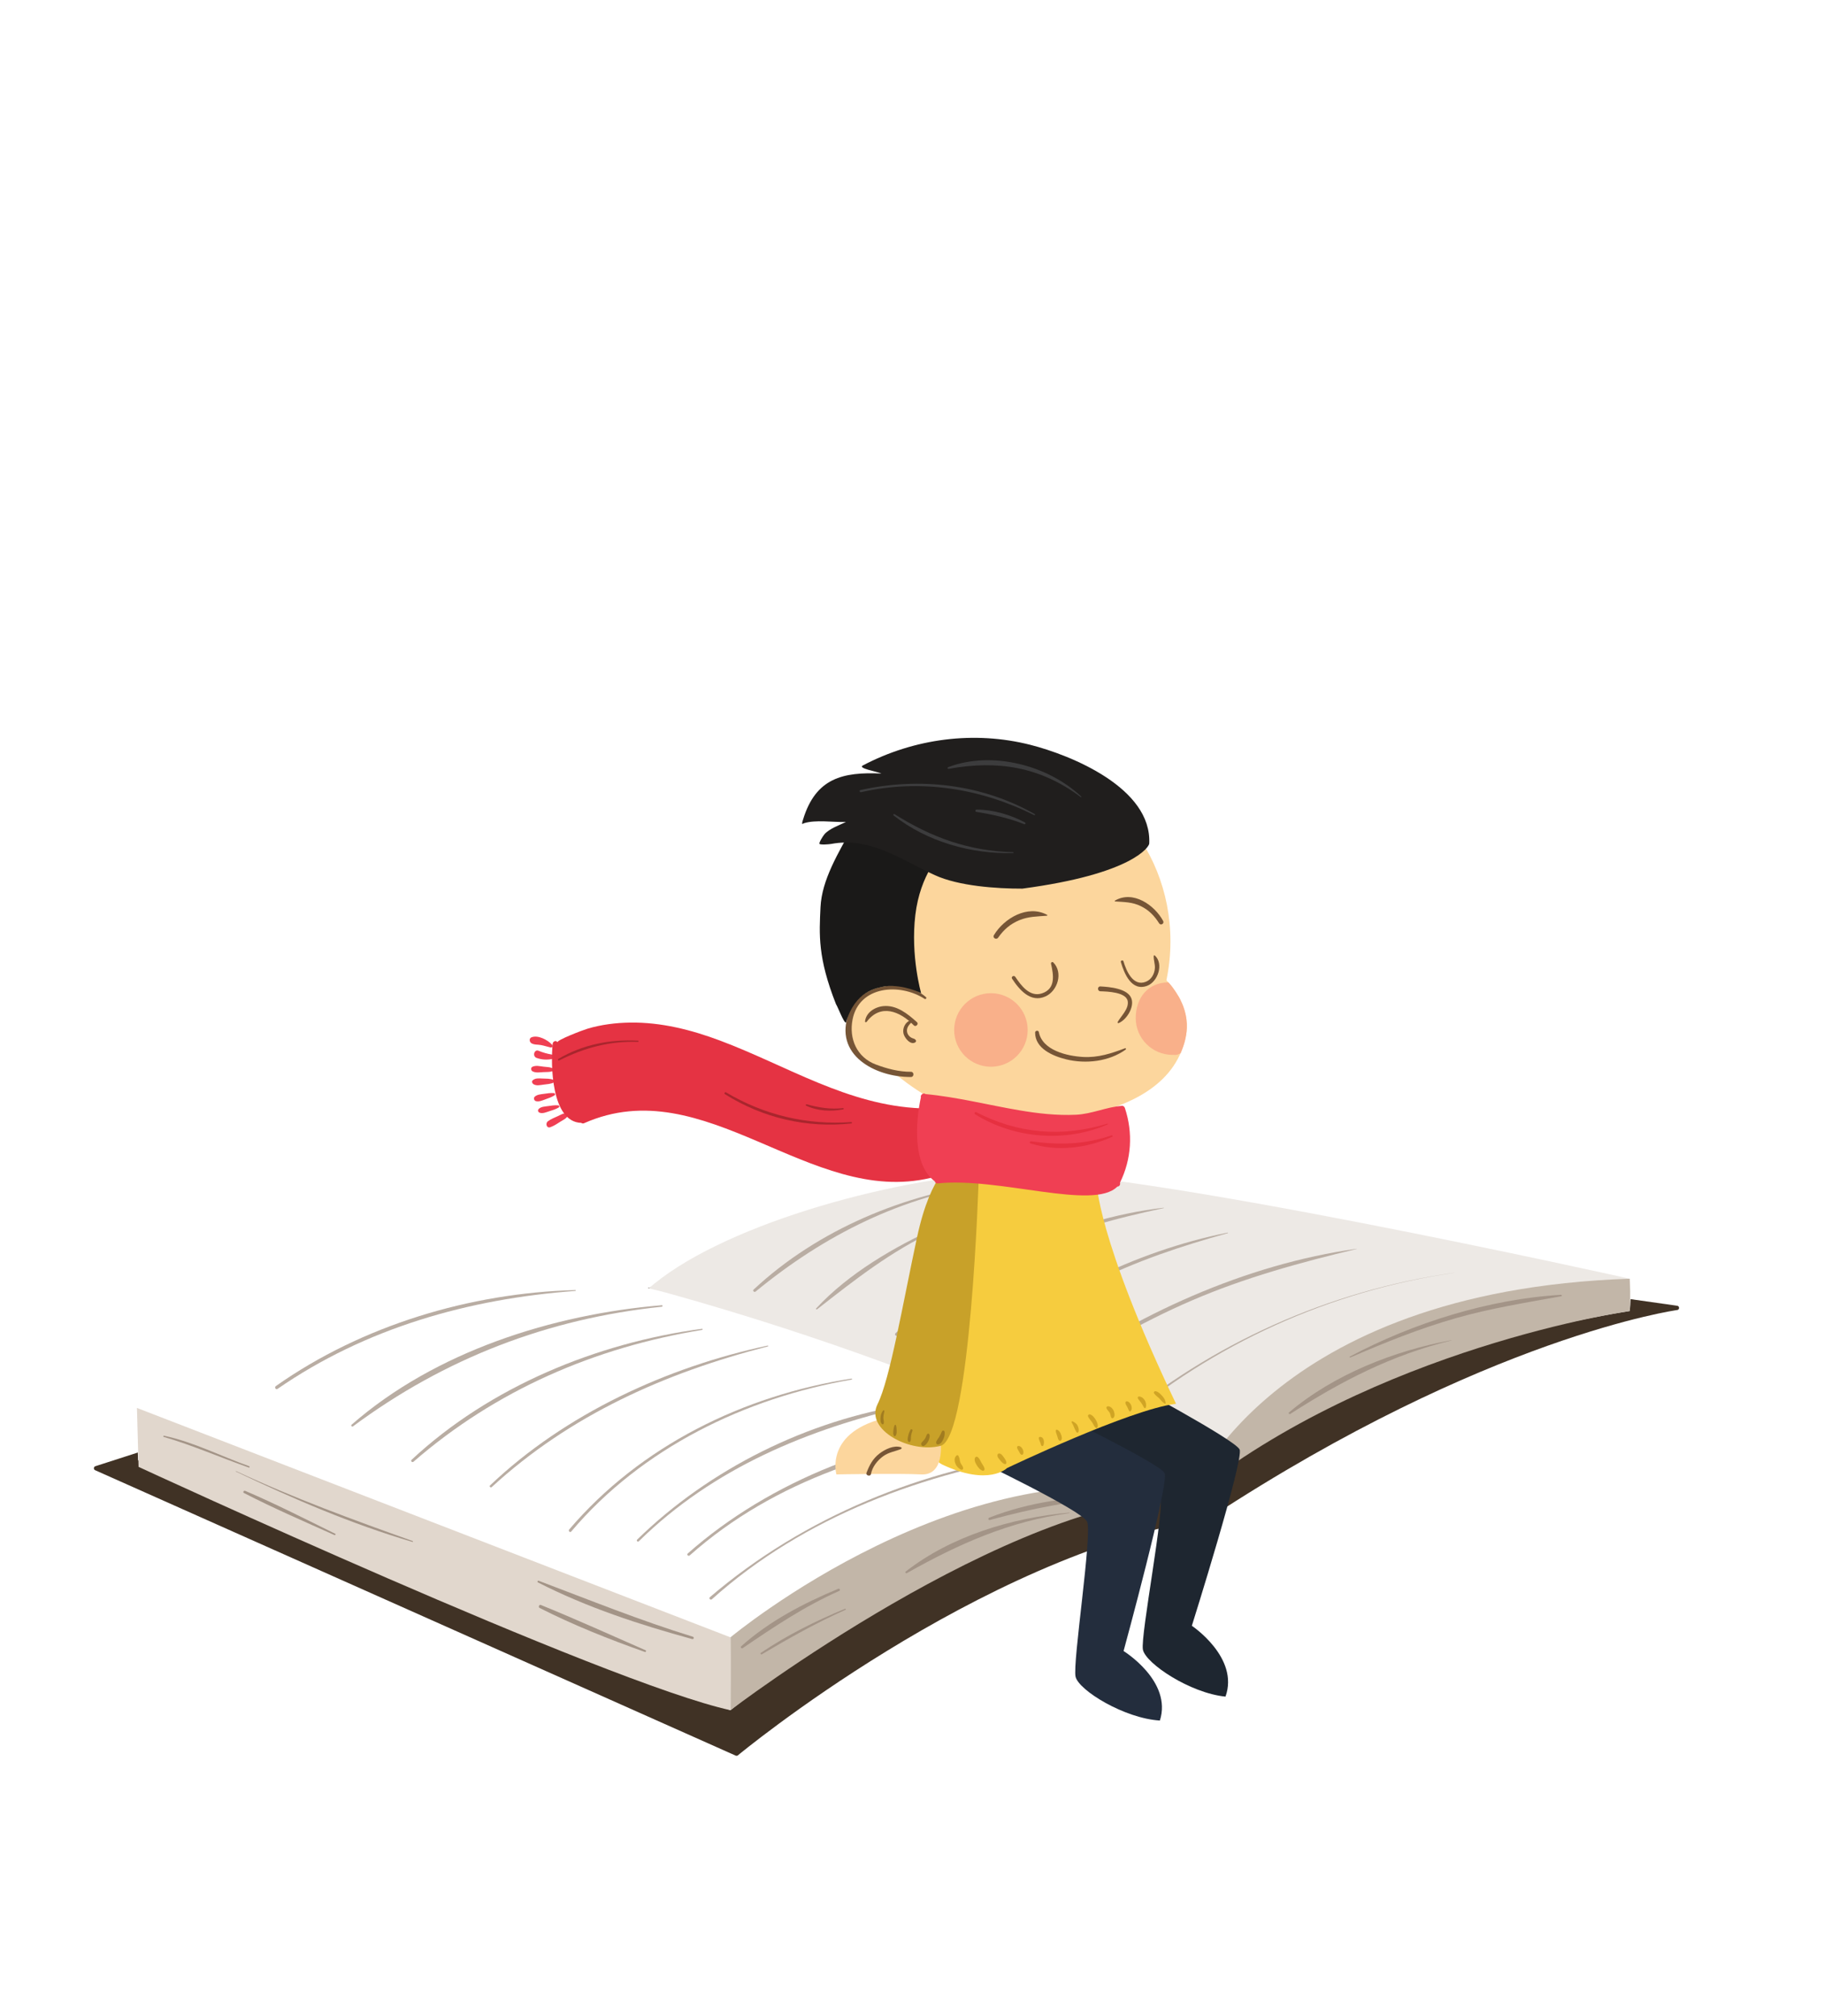 <svg width="667" height="737" viewBox="0 0 667 737" fill="none" xmlns="http://www.w3.org/2000/svg">
<rect width="667" height="737" fill="white"/>
<g clip-path="url(#clip0_127_3)">
<path d="M269.346 641.005C269.346 641.005 357.131 568.179 442.159 554.008C543.46 487.677 613.206 478.069 613.206 478.069L338.235 439.06L35.121 536.687L269.346 641.005Z" fill="#403225"/>
<path d="M269.346 641.005C269.346 641.005 357.131 568.179 442.159 554.008C543.46 487.677 613.206 478.069 613.206 478.069L338.235 439.06L35.121 536.687L269.346 641.005Z" stroke="#403225" stroke-width="1.575" stroke-miterlimit="10" stroke-linecap="round" stroke-linejoin="round"/>
<path d="M435.074 546.923C435.074 546.923 489.922 496.271 595.947 479.213C596.734 473.177 595.947 467.404 595.947 467.404C595.947 467.404 410.042 425.891 367.102 428.432C324.164 430.975 262.39 448.423 236.783 471.34C349.436 520.685 435.074 546.923 435.074 546.923Z" fill="#EDE9E5"/>
<path d="M531.782 465.22C486.198 471.687 443.108 490.927 407.902 520.596C407.487 520.947 408.087 521.544 408.499 521.193C443.488 491.281 486.234 471.863 531.788 465.243C531.803 465.241 531.796 465.219 531.782 465.22Z" fill="#B9ADA3"/>
<path d="M496.099 456.457C455.476 462.144 414.928 480.551 381.886 504.504C381.296 504.931 381.854 505.923 382.466 505.496C399.268 493.788 416.868 483.543 435.692 475.419C455.256 466.975 475.455 461.484 496.118 456.525C496.163 456.515 496.143 456.451 496.099 456.457Z" fill="#B9ADA3"/>
<path d="M448.94 450.559C415.054 457.305 380.984 474.308 354.984 497.017C354.498 497.441 355.195 498.095 355.68 497.712C369.559 486.797 383.831 476.867 399.639 468.909C415.467 460.941 431.966 455.46 448.99 450.74C449.107 450.707 449.058 450.536 448.94 450.559Z" fill="#B9ADA3"/>
<path d="M425.546 441.456C390.338 445.496 353.33 463.157 327.482 487.305C326.9 487.849 327.751 488.661 328.344 488.167C342.464 476.416 356.983 465.929 373.63 457.997C390.307 450.049 407.579 445.407 425.564 441.593C425.642 441.577 425.626 441.447 425.546 441.456Z" fill="#B9ADA3"/>
<path d="M392.199 435.233C375.344 436.004 358.038 441.691 342.775 448.604C327.056 455.727 310.306 465.464 298.464 478.251C298.254 478.479 298.563 478.764 298.796 478.583C312.766 467.661 325.948 457.248 342.186 449.747C358.366 442.269 374.864 438.741 392.208 435.303C392.248 435.295 392.239 435.231 392.199 435.233Z" fill="#B9ADA3"/>
<path d="M362.512 432.257C330.843 436.343 299.116 449.399 275.591 471.365C275.098 471.825 275.816 472.508 276.32 472.093C301.536 451.38 329.994 437.097 362.552 432.556C362.72 432.533 362.683 432.235 362.512 432.257Z" fill="#B9ADA3"/>
<path d="M435.074 546.923C435.074 546.923 366.315 545.704 267.115 625.128C171.063 591.536 50.477 533.731 50.477 533.731C50.477 533.731 50.08 523.303 50.08 514.643C79.558 490.321 161.794 449.675 245.07 472.915C357.918 504.408 435.074 546.923 435.074 546.923Z" fill="white"/>
<path d="M382.428 531.037C337.523 536.812 294.115 554.273 259.58 583.82C259.066 584.26 259.82 585.025 260.328 584.568C293.95 554.372 338.316 538.044 382.483 531.44C382.71 531.407 382.658 531.007 382.428 531.037Z" fill="#B9ADA3"/>
<path d="M364.232 522.487C324.067 524.599 281.638 541.149 251.491 567.849C251.007 568.277 251.719 568.985 252.2 568.557C283.752 540.559 323.403 528.832 364.26 522.699C364.379 522.68 364.352 522.481 364.232 522.487Z" fill="#B9ADA3"/>
<path d="M332.084 513.4C295.487 519.1 259.466 536.868 232.996 562.775C232.602 563.16 233.208 563.767 233.602 563.38C260.824 536.624 295.542 522.309 332.227 513.919C332.571 513.84 332.418 513.348 332.084 513.4Z" fill="#B9ADA3"/>
<path d="M311.348 503.913C271.946 510.071 234.251 528.447 208.14 559.071C207.702 559.585 208.447 560.333 208.886 559.816C234.67 529.339 272.515 511.001 311.447 504.271C311.683 504.231 311.582 503.876 311.348 503.913Z" fill="#B9ADA3"/>
<path d="M280.734 491.852C243.892 499.703 206.674 516.824 179.206 542.955C178.8 543.34 179.41 543.943 179.819 543.567C208.524 517.204 243.376 501.737 280.814 492.144C281.003 492.095 280.923 491.812 280.734 491.852Z" fill="#B9ADA3"/>
<path d="M256.727 485.705C218.264 490.849 179.13 506.911 150.506 533.596C150.034 534.036 150.728 534.712 151.207 534.299C181.398 508.105 217.436 492.556 256.782 486.107C257.007 486.071 256.956 485.675 256.727 485.705Z" fill="#B9ADA3"/>
<path d="M242.014 477.099C202.162 480.404 159.135 494.017 128.563 520.769C128.227 521.064 128.68 521.669 129.047 521.397C162.596 496.505 200.394 481.985 242.014 477.639C242.355 477.603 242.364 477.071 242.014 477.099Z" fill="#B9ADA3"/>
<path d="M210.412 471.555C171.986 472.575 132.422 484.439 100.876 506.645C100.25 507.085 100.843 508.123 101.482 507.681C133.84 485.332 171.496 474.748 210.412 471.867C210.608 471.851 210.614 471.549 210.412 471.555Z" fill="#B9ADA3"/>
<path d="M267.115 625.128V598.491C267.115 598.491 353.587 526.452 435.074 546.923C368.943 547.527 267.115 625.128 267.115 625.128Z" fill="#C2B6A8"/>
<path d="M267.115 598.491L50.08 514.643L50.67 536.185C50.67 536.185 221.451 615.155 267.115 625.128C267.376 606.495 267.115 598.491 267.115 598.491Z" fill="#E1D7CD"/>
<path d="M435.074 546.923C435.074 546.923 463.679 471.865 595.947 467.404C596.208 474.227 595.947 479.213 595.947 479.213C595.947 479.213 503.044 492.335 435.074 546.923Z" fill="#C2B6A8"/>
<path d="M407.912 547.187C392.438 546.757 376.188 549.075 361.731 554.747C361.212 554.949 361.403 555.755 361.967 555.6C377.222 551.415 392.067 548.447 407.912 547.519C408.124 547.507 408.127 547.193 407.912 547.187Z" fill="#A39487"/>
<path d="M391.002 552.905C370.058 554.785 347.956 561.377 331.179 574.457C330.85 574.713 331.27 575.216 331.615 575.021C350.543 564.359 369.26 555.996 391.002 553.099C391.123 553.084 391.128 552.895 391.002 552.905Z" fill="#A39487"/>
<path d="M306.611 580.713C293.971 585.957 281.282 592.569 271.031 601.76C270.662 602.092 271.15 602.74 271.568 602.455C283.047 594.647 294.184 587.143 306.942 581.497C307.38 581.304 307.06 580.528 306.611 580.713Z" fill="#A39487"/>
<path d="M309.039 588.033C298.351 592.48 287.858 597.647 278.255 604.147C277.92 604.373 278.22 604.908 278.576 604.696C288.57 598.784 298.576 593.139 309.199 588.413C309.412 588.317 309.258 587.943 309.039 588.033Z" fill="#A39487"/>
<path d="M570.867 473.293C544.626 474.791 516.724 483.563 493.587 495.884C493.379 495.996 493.563 496.284 493.77 496.196C506.555 490.677 519.236 485.552 532.651 481.749C545.292 478.165 558.044 476.157 570.938 473.811C571.228 473.757 571.163 473.276 570.867 473.293Z" fill="#A39487"/>
<path d="M530.738 489.887C509.802 493.723 487.756 502.417 471.366 516.272C471.055 516.537 471.46 517.057 471.803 516.839C490.539 504.817 508.954 495.247 530.759 489.968C530.812 489.955 530.79 489.877 530.738 489.887Z" fill="#A39487"/>
<path d="M253.376 598.271C234.183 592.361 215.715 584.891 196.955 577.804C196.603 577.671 196.366 578.241 196.699 578.411C214.482 587.513 233.92 593.879 253.142 599.125C253.694 599.276 253.92 598.439 253.376 598.271Z" fill="#A39487"/>
<path d="M236.088 603.227C223.368 597.649 210.651 591.888 197.786 586.659C197.163 586.405 196.731 587.443 197.327 587.747C209.654 594.008 222.802 599.243 235.834 603.835C236.183 603.957 236.435 603.379 236.088 603.227Z" fill="#A39487"/>
<path d="M122.574 560.627C111.684 555.263 100.844 549.724 89.677 544.951C89.151 544.727 88.681 545.464 89.216 545.74C100.02 551.307 111.211 556.129 122.295 561.104C122.615 561.248 122.898 560.785 122.574 560.627Z" fill="#A39487"/>
<path d="M150.9 563.293C129.112 555.523 107.321 547.567 86.361 537.748C86.266 537.703 86.181 537.845 86.277 537.891C107.26 547.891 128.491 557.029 150.812 563.613C151.019 563.675 151.099 563.364 150.9 563.293Z" fill="#A39487"/>
<path d="M91.123 535.945C80.782 532.263 70.77 527.087 59.984 524.795C59.707 524.736 59.591 525.143 59.867 525.221C70.51 528.311 80.553 532.761 90.991 536.427C91.294 536.532 91.424 536.052 91.123 535.945Z" fill="#A39487"/>
<path d="M426.53 358.317C427.487 353.736 428.008 348.983 428.008 344.099C428.008 307.685 399.912 278.168 365.254 278.168C330.595 278.168 302.5 307.685 302.5 344.099C302.5 354.615 305.503 364.221 310.39 372.681C309.623 378.639 312.559 385.963 317.359 388.981C320.544 390.985 324.306 392.559 328.075 393.089C330.423 395.005 332.85 396.797 335.338 398.429C344.964 404.743 353.07 410.031 365.254 410.031C365.254 410.031 427.826 414.181 433.798 377.805C435.186 368.717 429.207 361.051 426.53 358.317Z" fill="#FCD69D"/>
<path d="M409.023 373.979C411.915 372.848 414.819 368.228 413.771 365.083C412.5 361.265 405.648 360.749 402.382 360.569C401.247 360.507 401.24 362.303 402.382 362.341C404.863 362.424 411.956 362.593 412.407 366.072C412.768 368.861 409.94 371.369 408.71 373.572C408.602 373.765 408.786 374.071 409.023 373.979Z" fill="#765536"/>
<path d="M411.412 383.163C406.378 385.071 401.531 386.661 396.058 386.348C390.204 386.012 381.19 383.956 379.882 377.256C379.731 376.479 378.524 376.675 378.523 377.44C378.52 383.261 384.963 386.009 389.852 387.211C397.079 388.988 405.498 388.037 411.624 383.668C411.859 383.501 411.727 383.043 411.412 383.163Z" fill="#765536"/>
<path d="M384.338 352.279C385.246 356.319 386.155 361.445 380.978 363.119C376.546 364.552 373.383 360.209 371.267 357.06C370.784 356.34 369.615 357.011 370.096 357.744C372.774 361.832 376.892 366.679 382.334 364.205C386.796 362.176 388.828 355.487 385.17 351.793C384.808 351.428 384.231 351.805 384.338 352.279Z" fill="#765536"/>
<path d="M382.92 334.413C375.831 330.559 367.159 335.631 363.455 341.823C362.852 342.829 364.358 343.669 365.008 342.731C367.023 339.825 369.47 337.705 372.752 336.356C376.13 334.968 379.282 335.012 382.838 334.723C382.991 334.709 383.076 334.497 382.92 334.413Z" fill="#765536"/>
<path d="M421.891 349.424C421.81 350.944 422.427 352.376 422.315 353.92C422.162 356.02 421.055 358.037 419.04 358.852C414.356 360.745 411.847 354.86 410.84 351.407C410.662 350.793 409.699 351.055 409.879 351.672C411.114 355.909 413.816 362.517 419.548 360.313C423.416 358.827 425.656 352.303 422.294 349.257C422.139 349.117 421.903 349.217 421.891 349.424Z" fill="#765536"/>
<path d="M407.783 329.5C411.206 329.748 414.071 329.687 417.259 331.259C420.139 332.677 422.171 334.801 423.863 337.493C424.448 338.427 425.864 337.603 425.339 336.631C422.21 330.827 414.322 325.315 407.703 329.205C407.562 329.289 407.632 329.489 407.783 329.5Z" fill="#765536"/>
<path d="M316.915 373.516C321.967 366.764 329.067 369.58 334.142 374.775C334.879 375.531 336.075 374.323 335.295 373.62C331.926 370.58 327.91 367.308 323.05 367.761C319.947 368.052 316.679 370.083 316.322 373.356C316.282 373.707 316.751 373.735 316.915 373.516Z" fill="#765536"/>
<path d="M333.01 372.949C331.028 373.525 329.95 375.843 330.386 377.792C330.724 379.305 332.924 382.136 334.703 381.004C335.032 380.795 335.076 380.377 334.822 380.091C334.398 379.615 333.942 379.649 333.382 379.373C332.67 379.024 332.047 378.36 331.796 377.599C331.259 375.979 332.254 374.639 333.414 373.644C333.735 373.368 333.392 372.839 333.01 372.949Z" fill="#765536"/>
<path d="M338.622 364.492C330.468 357.251 314.495 359.515 310.451 370.189C304.59 385.657 320.159 393.752 333.096 393.676C334.326 393.669 334.328 391.759 333.096 391.767C328.702 391.792 324.374 390.643 320.268 389.101C313.356 386.505 310.382 379.731 311.766 372.653C314.17 360.372 328.998 359.205 338.135 365.123C338.514 365.368 338.964 364.796 338.622 364.492Z" fill="#765536"/>
<path d="M375.799 376.484C375.799 383.907 369.782 389.924 362.359 389.924C354.935 389.924 348.919 383.907 348.919 376.484C348.919 369.061 354.935 363.043 362.359 363.043C369.782 363.043 375.799 369.061 375.799 376.484Z" fill="#F9B08A"/>
<path d="M431.904 366.001C431.215 364.181 428.6 360.653 428.6 360.653C428.6 360.653 427.624 359.419 427.246 359.096C419.823 359.096 415.314 364.721 415.314 372.144C415.314 379.567 421.331 385.584 428.754 385.584C430.724 385.584 430.046 385.733 431.732 384.971C432.411 383.195 436.407 375.228 431.904 366.001Z" fill="#F9B08A"/>
<path d="M334.718 334.46C336.508 319.501 343.987 312.023 345.695 309.956C345.695 309.392 331.146 308.728 330.616 308.476C325.263 305.925 319.912 303.375 314.559 300.824C313.752 300.44 312.726 300.58 312.255 301.429C306.44 311.911 300.514 321.649 300.043 331.597C299.572 341.545 298.979 350.027 305.722 367.084C306.282 367.804 308.626 374.097 309.346 373.772C312.771 362.067 320.588 361.163 323.604 360.52C330.538 359.737 336.842 363.043 336.842 363.043C336.842 363.043 332.927 349.419 334.718 334.46Z" fill="#1A1918"/>
<path d="M376.759 272.252C356.275 267.052 334.366 269.884 315.492 279.808C313.591 280.847 320.616 281.999 322.336 282.744C308.214 282.116 298.306 284.36 293.666 299.556C293.368 300.529 292.946 301.647 293.932 300.933C298.202 299.559 304.516 300.585 309.334 300.461C307.122 301.553 303.328 302.833 301.491 304.936C300.983 305.517 299.407 308.013 299.67 308.447C299.931 308.879 303.171 308.628 303.966 308.48C318.206 305.813 329.536 314.255 341.868 319.896C350.568 323.875 364.386 324.849 373.852 324.816C413.946 319.501 420.192 309.588 420.254 308.347C421.25 287.992 391.592 276.016 376.759 272.252Z" fill="#201E1D"/>
<path d="M395.435 291.207C383.258 279.689 362.722 274.325 346.731 280.419C346.348 280.564 346.494 281.105 346.9 281.032C364.932 277.796 380.374 280.252 395.284 291.403C395.398 291.488 395.536 291.303 395.435 291.207Z" fill="#3C3C3D"/>
<path d="M378.406 297.595C359.072 286.583 336.228 283.976 314.635 288.789C314.131 288.901 314.344 289.677 314.848 289.564C336.563 284.663 358.375 288.095 378.196 297.953C378.434 298.071 378.64 297.728 378.406 297.595Z" fill="#3C3C3D"/>
<path d="M374.834 300.635C369.446 297.791 363.227 295.952 357.104 295.915C356.638 295.912 356.502 296.679 356.991 296.757C363.123 297.74 368.766 299.003 374.567 301.267C374.932 301.411 375.176 300.816 374.834 300.635Z" fill="#3C3C3D"/>
<path d="M370.498 311.507C354.34 311.076 340.65 306.141 327.098 297.587C326.826 297.415 326.483 297.836 326.747 298.043C338.918 307.64 355.13 312.247 370.498 311.811C370.694 311.805 370.695 311.511 370.498 311.507Z" fill="#3C3C3D"/>
<path d="M411.167 504.655C411.167 504.655 451.639 526.229 453.302 529.827C454.963 533.425 435.835 594.268 435.835 594.268C435.835 594.268 453.27 605.91 448.14 620.16C435.195 618.881 418.93 608.022 417.939 602.995C416.948 597.967 426.158 550.76 424.284 546.497C422.412 542.236 384.236 522.223 384.236 522.223L411.167 504.655Z" fill="#1E2630"/>
<path d="M382.822 514.885C382.822 514.885 424.083 534.911 425.879 538.441C427.676 541.975 410.868 603.497 410.868 603.497C410.868 603.497 428.734 614.472 424.147 628.905C411.162 628.119 394.498 617.883 393.316 612.897C392.136 607.91 399.55 560.389 397.516 556.201C395.482 552.012 356.576 533.461 356.576 533.461L382.822 514.885Z" fill="#232D3D"/>
<path d="M400.936 431.684C400.936 431.684 400.898 452.061 430.047 513.12C413.24 515.128 368.252 536.623 368.252 536.623C368.252 536.623 361.571 543.383 344.512 535.309C327.455 527.235 350.672 426.192 350.672 426.192L400.936 431.684Z" fill="#F6CC3E"/>
<path d="M352.168 536.879C352.384 536.184 351.49 535.308 351.23 534.703C351.043 534.268 350.984 533.82 350.911 533.36C350.838 532.904 350.662 532.552 350.468 532.141C350.339 531.865 349.948 531.863 349.752 532.048C348.679 533.064 349.063 534.575 349.742 535.728C349.976 536.131 351.798 538.073 352.168 536.879Z" fill="#D0A424"/>
<path d="M360.03 536.847C359.844 536.024 359.23 535.308 358.835 534.573C358.447 533.851 358.159 533.016 357.44 532.553C357.075 532.319 356.643 532.565 356.514 532.931C356.179 533.869 356.743 534.884 357.239 535.653C357.738 536.429 358.384 537.291 359.303 537.575C359.752 537.712 360.124 537.269 360.03 536.847Z" fill="#D0A424"/>
<path d="M367.974 534.921C368.14 534.136 367.578 533.413 367.148 532.805C366.724 532.201 366.151 531.259 365.318 531.296C365.07 531.307 364.859 531.46 364.787 531.7C364.546 532.505 365.31 533.283 365.798 533.848C366.28 534.405 366.852 535.14 367.65 535.167C367.79 535.172 367.943 535.06 367.974 534.921Z" fill="#D0A424"/>
<path d="M373.939 531.688C374.44 531.268 374.263 530.347 374.023 529.827C373.739 529.212 373.163 528.531 372.443 528.521C372.176 528.517 371.898 528.764 371.92 529.044C371.964 529.601 372.342 530.053 372.608 530.532C372.832 530.931 373.064 531.54 373.5 531.744C373.659 531.819 373.806 531.8 373.939 531.688Z" fill="#D0A424"/>
<path d="M381.524 528.336C381.98 527.344 381.855 525.421 380.467 525.221C380.191 525.183 379.818 525.34 379.855 525.688C379.94 526.528 380.54 527.236 380.648 528.097C380.698 528.5 381.306 528.813 381.524 528.336Z" fill="#D0A424"/>
<path d="M387.864 526.603C388.543 526.113 388.266 525.085 388.03 524.413C387.743 523.599 387.336 522.916 386.514 522.585C386.302 522.499 386.067 522.713 386.071 522.921C386.087 523.645 386.391 524.243 386.616 524.919C386.795 525.455 386.868 526.34 387.444 526.603C387.572 526.661 387.738 526.695 387.864 526.603Z" fill="#D0A424"/>
<path d="M394.386 523.385C394.626 522.629 394.382 521.799 394.047 521.109C393.664 520.319 392.995 519.949 392.255 519.548C392.024 519.424 391.7 519.691 391.87 519.935C392.615 521.008 392.914 522.385 393.626 523.484C393.822 523.788 394.276 523.733 394.386 523.385Z" fill="#D0A424"/>
<path d="M401.23 521.927C401.715 521.12 401.234 519.945 400.822 519.2C400.37 518.377 399.531 517.227 398.584 516.992C398.186 516.895 397.719 517.271 397.874 517.704C398.175 518.544 398.96 519.244 399.438 520.008C399.846 520.659 400.199 521.612 400.88 522.017C401 522.089 401.159 522.043 401.23 521.927Z" fill="#D0A424"/>
<path d="M406.856 518.428C407.839 518.069 407.614 516.641 407.328 515.881C406.984 514.968 406.064 513.868 404.987 514.064C404.715 514.113 404.522 514.469 404.611 514.724C404.852 515.397 405.519 515.86 405.85 516.505C406.138 517.067 406.059 517.893 406.53 518.343C406.611 518.421 406.744 518.471 406.856 518.428Z" fill="#D0A424"/>
<path d="M413.394 515.865C414.506 514.883 413.448 512.264 412.023 512.224C411.766 512.216 411.508 512.459 411.526 512.72C411.564 513.323 411.983 513.851 412.262 514.372C412.522 514.856 412.656 515.456 413.032 515.865C413.131 515.971 413.295 515.953 413.394 515.865Z" fill="#D0A424"/>
<path d="M418.991 514.467C419.507 512.813 418.368 510.584 416.516 510.447C416.144 510.421 415.951 510.863 416.11 511.155C416.436 511.753 416.954 512.247 417.34 512.809C417.718 513.359 418.066 513.959 418.378 514.547C418.519 514.813 418.91 514.731 418.991 514.467Z" fill="#D0A424"/>
<path d="M426.264 512.879C426.167 511.821 425.782 511.141 425.079 510.344C424.444 509.624 423.574 508.705 422.587 508.528C422.178 508.453 421.754 508.871 422.011 509.276C422.496 510.048 423.37 510.588 424.002 511.241C424.323 511.573 424.608 511.936 424.927 512.271C425.234 512.592 425.586 512.805 425.94 513.065C426.068 513.157 426.279 513.035 426.264 512.879Z" fill="#D0A424"/>
<path d="M343.987 527.109C343.987 527.109 345.563 539.371 336.903 538.936C328.242 538.504 305.856 538.936 305.856 538.936C305.856 538.936 301.244 523.021 324.978 518.035" fill="#FCD69D"/>
<path d="M329.45 529.005C326.815 528.184 323.651 529.751 321.592 531.324C319.156 533.187 317.946 535.529 316.871 538.331C316.48 539.348 318.306 539.856 318.499 538.78C318.962 536.205 320.852 533.823 322.934 532.309C324.966 530.831 327.203 530.561 329.45 529.672C329.756 529.551 329.796 529.113 329.45 529.005Z" fill="#765536"/>
<path d="M348.7 425.132C348.7 425.132 340.596 427.847 335.338 452.291C330.079 476.735 325.516 503.983 320.88 513.315C316.246 522.648 332.966 531.407 343.987 528.484C355.011 525.564 357.898 430.444 357.898 430.444L348.7 425.132Z" fill="#C8A129"/>
<path d="M344.403 523.275C344.111 523.971 343.787 524.692 343.396 525.336C343.038 525.927 342.435 526.492 342.336 527.195C342.266 527.697 342.606 528.063 343.12 527.977C344.006 527.829 344.591 526.845 344.935 526.093C345.34 525.205 345.531 524.388 345.436 523.415C345.375 522.804 344.634 522.725 344.403 523.275Z" fill="#A17C20"/>
<path d="M339.16 524.128C338.738 524.496 338.63 525.255 338.335 525.744C337.971 526.349 337.512 526.751 337.05 527.268C336.486 527.899 337.198 528.919 337.976 528.468C338.687 528.056 339.267 527.232 339.587 526.485C339.835 525.903 340.188 524.763 339.768 524.205C339.612 523.997 339.364 523.949 339.16 524.128Z" fill="#A17C20"/>
<path d="M332.944 522.621C332.548 523.371 332.226 524.165 332.062 524.999C331.932 525.649 331.724 526.524 332.244 527.027C332.383 527.16 332.636 527.179 332.772 527.027C333.203 526.544 333.058 525.892 333.118 525.277C333.198 524.464 333.383 523.693 333.678 522.929C333.843 522.505 333.155 522.223 332.944 522.621Z" fill="#A17C20"/>
<path d="M327.174 520.927C326.895 521.511 326.78 522.241 326.695 522.88C326.604 523.548 326.558 524.172 326.858 524.791C326.99 525.065 327.382 525.02 327.527 524.791C327.878 524.235 327.904 523.603 327.882 522.96C327.862 522.325 327.838 521.588 327.63 520.985C327.566 520.803 327.272 520.719 327.174 520.927Z" fill="#A17C20"/>
<path d="M322.892 515.616C322.287 516.457 322.024 517.264 321.979 518.301C321.947 519.081 321.911 520.115 322.611 520.592C322.815 520.731 323.039 520.575 323.119 520.384C323.387 519.745 323.022 518.985 323.028 518.301C323.034 517.493 323.198 516.611 323.398 515.829C323.479 515.511 323.07 515.369 322.892 515.616Z" fill="#A17C20"/>
<path d="M207.351 407.033C206.239 406.715 205.136 407.449 204.152 407.905C202.878 408.496 201.448 409.023 200.331 409.877C199.371 410.609 199.856 412.512 201.236 412.028C202.598 411.549 203.835 410.68 205.054 409.92C206.027 409.315 207.316 408.779 207.679 407.612C207.755 407.368 207.588 407.101 207.351 407.033Z" fill="#F03F53"/>
<path d="M204.122 404.036C202.85 403.933 201.576 404.127 200.32 404.317C199.171 404.491 197.804 404.504 196.975 405.38C196.532 405.848 196.768 406.509 197.33 406.723C198.444 407.147 199.742 406.532 200.838 406.197C202.036 405.832 203.246 405.444 204.331 404.809C204.706 404.591 204.515 404.067 204.122 404.036Z" fill="#F03F53"/>
<path d="M202.55 399.556C201.326 399.457 200.09 399.657 198.88 399.835C197.683 400.011 196.49 400.047 195.552 400.861C194.998 401.344 195.295 402.34 195.986 402.504C197.188 402.788 198.3 402.239 199.432 401.84C200.571 401.437 201.75 401.031 202.774 400.381C203.159 400.136 202.982 399.591 202.55 399.556Z" fill="#F03F53"/>
<path d="M202.412 394.712C201.148 394.212 199.675 394.283 198.336 394.229C197.062 394.179 195.844 394.012 194.823 394.856C194.347 395.249 194.58 395.949 195.003 396.247C196.092 397.016 197.616 396.601 198.862 396.448C200.115 396.293 201.388 396.235 202.538 395.673C202.987 395.453 202.792 394.863 202.412 394.712Z" fill="#F03F53"/>
<path d="M202.468 390.684C201.39 390.004 199.964 390.043 198.73 389.891C197.363 389.723 195.99 389.344 194.704 389.931C194.044 390.233 194.119 391.257 194.704 391.58C195.918 392.251 197.388 391.949 198.73 391.884C199.974 391.823 201.343 391.951 202.468 391.353C202.734 391.212 202.704 390.832 202.468 390.684Z" fill="#F03F53"/>
<path d="M201.718 385.451C200.076 385.181 198.484 384.727 196.952 384.084C195.372 383.423 194.566 386.111 196.231 386.7C198.032 387.337 199.843 387.46 201.718 387.132C202.544 386.987 202.554 385.588 201.718 385.451Z" fill="#F03F53"/>
<path d="M201.916 381.913C200.328 380.12 196.662 378.175 194.303 379.189C193.407 379.575 193.596 380.879 194.303 381.316C195.324 381.951 196.635 381.779 197.795 381.993C199.003 382.216 200.158 382.608 201.35 382.884C201.928 383.019 202.3 382.347 201.916 381.913Z" fill="#F03F53"/>
<path d="M340.188 429.821C340.17 429.824 340.154 429.824 340.136 429.825L336.936 406.984C338.008 406.853 337.967 405.175 336.808 405.128C309.956 404.043 287.764 389.521 263.267 380.347C252.763 376.413 241.727 373.62 230.443 373.779C225.203 373.852 219.882 374.516 214.851 376.013C213.047 376.551 203.454 380.212 203.866 381.011C203.396 380.1 202.191 380.639 202.104 381.488C201.336 389.063 201.568 410.151 212.562 410.439C212.82 410.651 213.195 410.735 213.596 410.556C257.794 390.98 296.108 441.077 340.287 430.556C340.688 430.461 340.614 429.776 340.188 429.821Z" fill="#E53343"/>
<path d="M311.308 410.151C295.099 411.301 279.463 407.605 265.503 399.291C265.072 399.035 264.69 399.695 265.111 399.96C279.028 408.699 294.968 412.399 311.308 410.649C311.62 410.615 311.631 410.128 311.308 410.151Z" fill="#A9252D"/>
<path d="M308.29 405.04C303.699 405.575 299.418 404.859 294.994 403.652C294.7 403.573 294.488 404.023 294.782 404.159C299.04 406.137 303.784 406.34 308.352 405.503C308.61 405.456 308.554 405.011 308.29 405.04Z" fill="#A9252D"/>
<path d="M233.299 380.396C223.126 379.828 212.992 381.836 204.17 387.06C203.815 387.271 204.127 387.793 204.491 387.609C213.659 382.987 222.976 380.484 233.299 380.839C233.586 380.848 233.583 380.412 233.299 380.396Z" fill="#A9252D"/>
<path d="M411.34 404.991C411.199 404.571 410.792 404.177 410.314 404.209C404.687 404.601 399.312 407.199 393.43 407.471C386.459 407.792 379.495 406.999 372.634 405.829C361.206 403.881 349.999 401.004 338.439 399.915C338.072 399.644 337.547 399.599 337.147 399.995C337.1 400.041 337.054 400.089 337.006 400.136C336.716 400.423 336.663 400.768 336.754 401.076C334.81 410.06 333.627 425.723 341.824 431.795C341.923 432.189 342.222 432.539 342.738 432.575C365.39 430.156 399.887 442.584 408.582 433.736C409.423 433.708 409.748 432.909 409.556 432.295C413.772 423.743 414.371 414.069 411.34 404.991Z" fill="#F03F53"/>
<path d="M404.95 410.724C388.476 415.771 372.335 414.448 357.035 406.544C356.531 406.284 356.102 407.008 356.588 407.311C370.995 416.245 389.523 417.713 405.067 411.003C405.226 410.933 405.112 410.675 404.95 410.724Z" fill="#E63040"/>
<path d="M406.49 415.007C396.587 418.388 387.338 418.581 377.083 417.192C376.586 417.124 376.36 417.804 376.868 417.965C386.624 421.053 397.483 419.665 406.714 415.539C407.012 415.404 406.8 414.9 406.49 415.007Z" fill="#E63040"/>
</g>
<defs>
<clipPath id="clip0_127_3">
<rect width="666.667" height="666.667" fill="white"/>
</clipPath>
</defs>
</svg>
